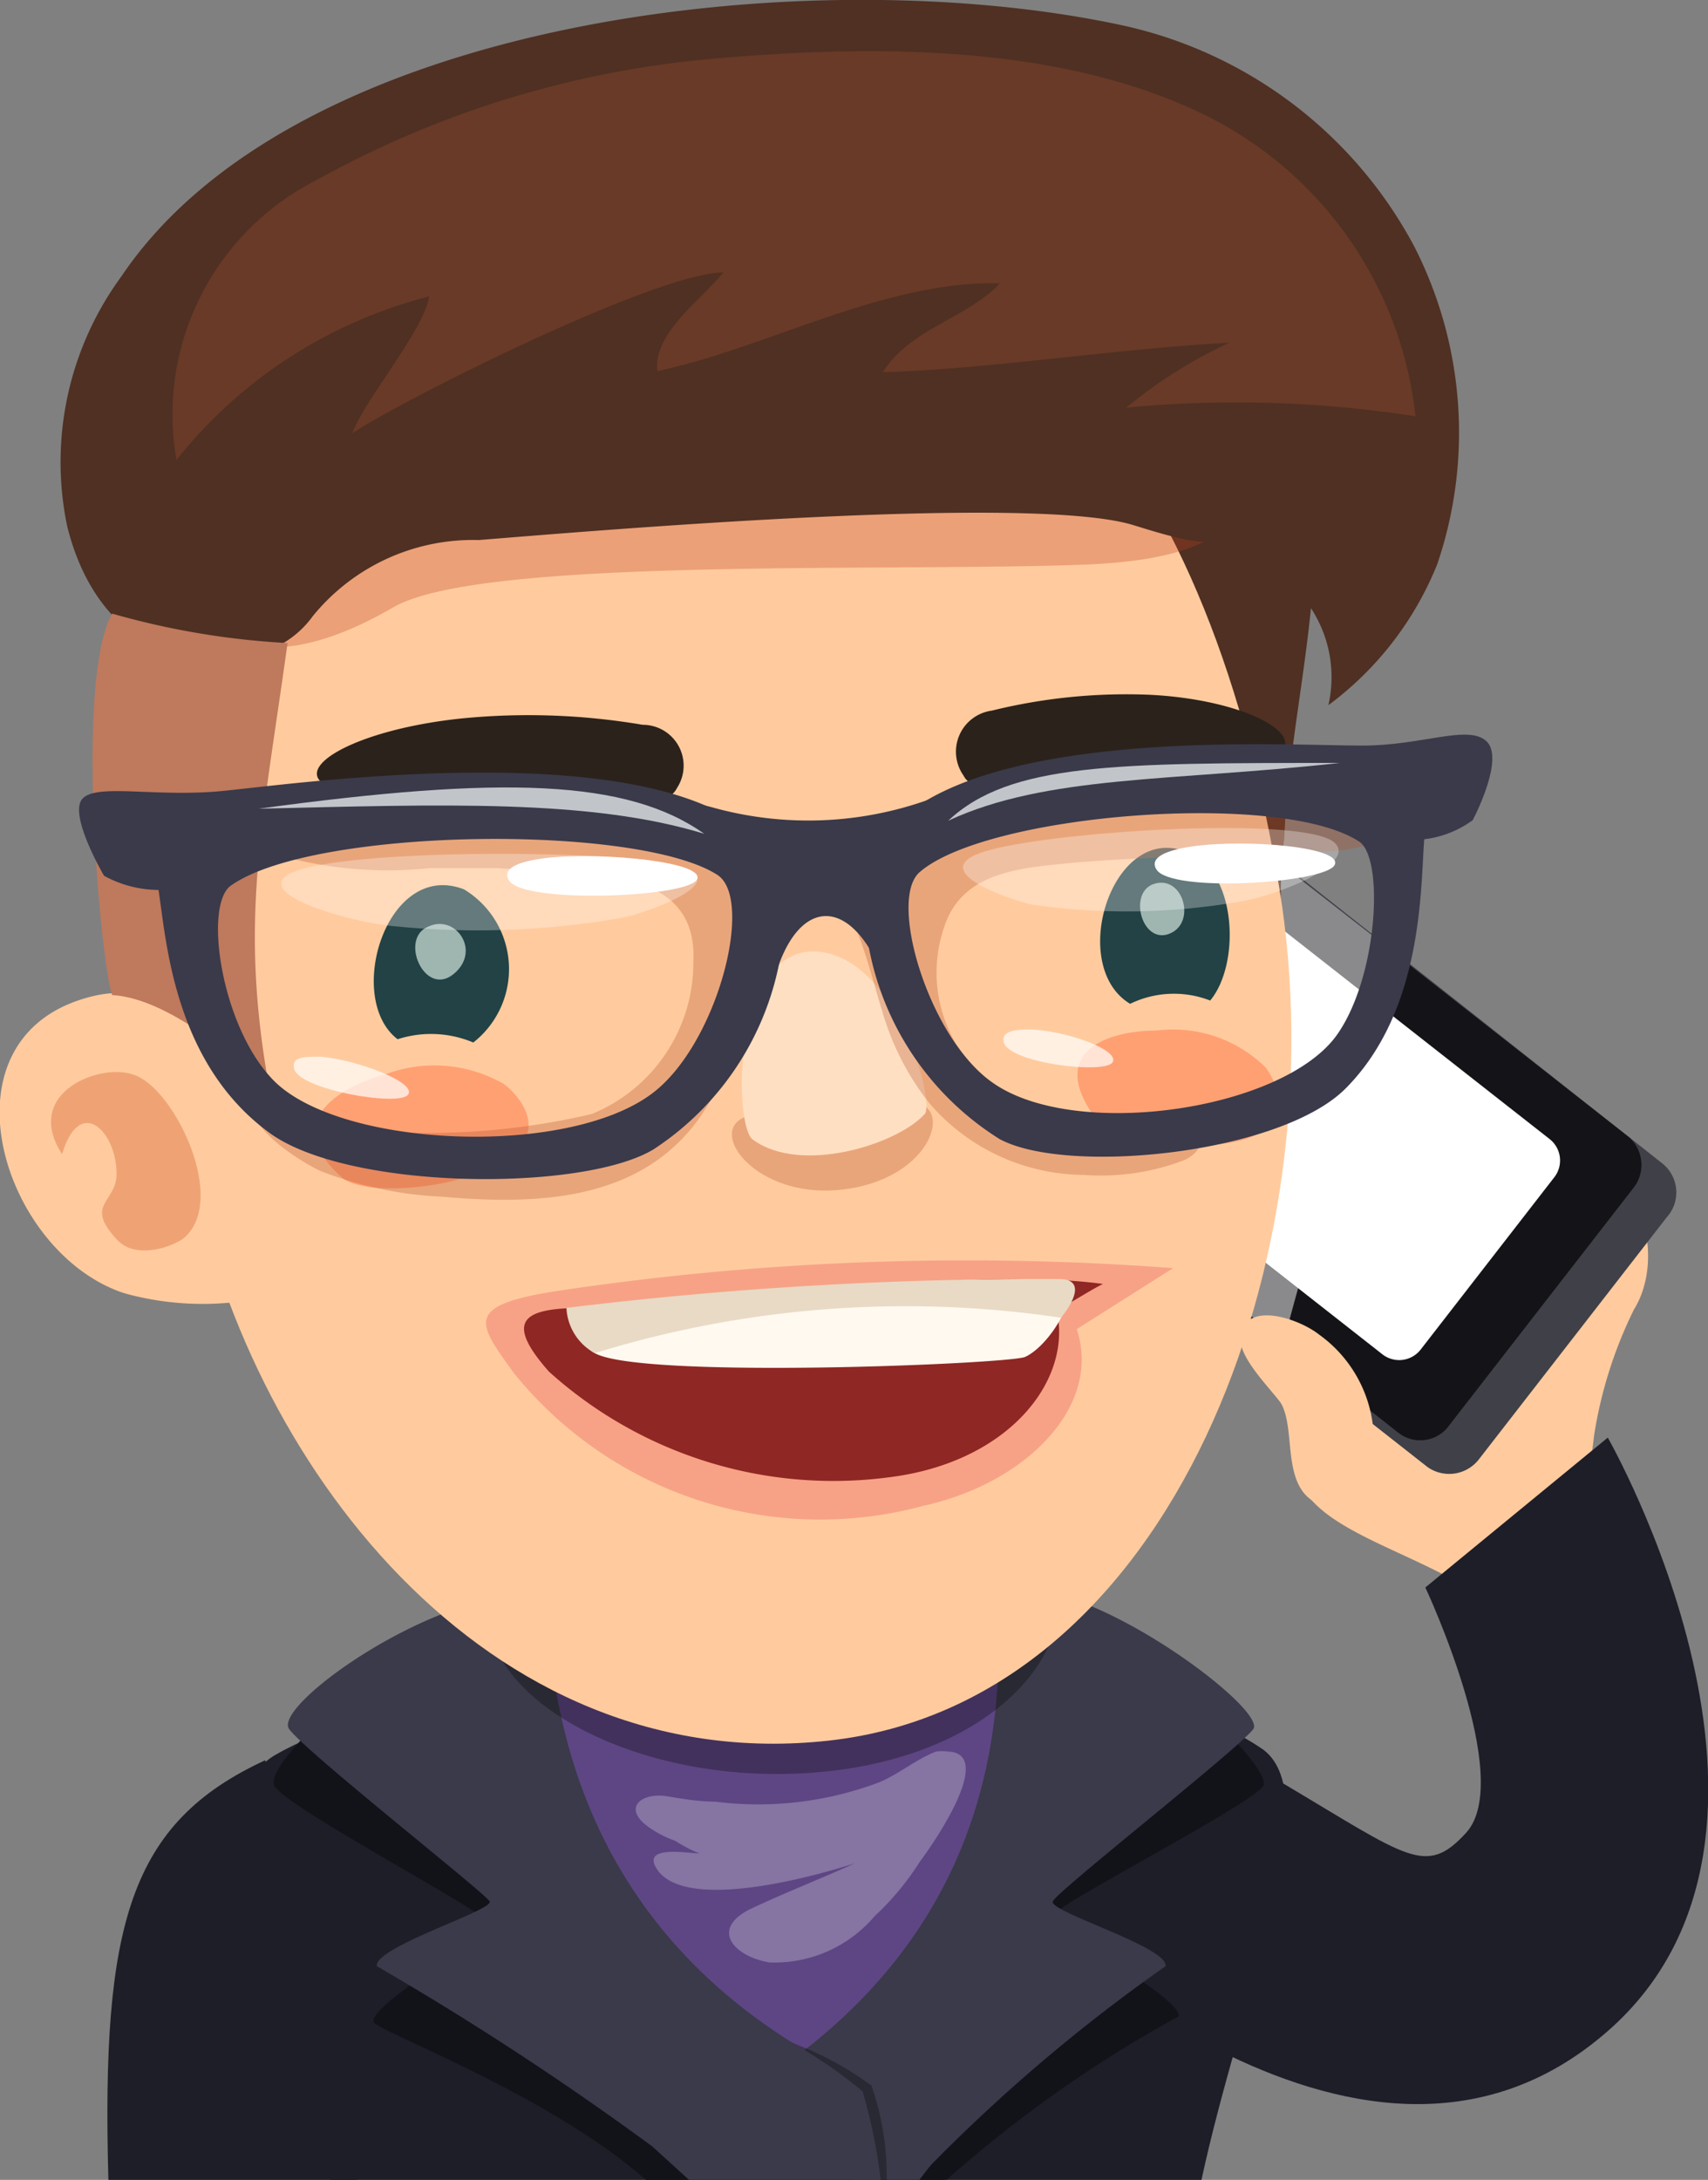 <svg id="레이어_1" data-name="레이어 1" xmlns="http://www.w3.org/2000/svg" viewBox="0 0 31.36 40">
  <rect x="0" y="0" width="31.36" height="40" fill="#808080" stroke="none"/>
  <defs>
    <style>
      .cls-1 {
        fill: #1e1e29;
      }

      .cls-2 {
        fill: #ffcb9e;
      }

      .cls-3 {
        fill: #404048;
      }

      .cls-4 {
        fill: #141418;
      }

      .cls-11, .cls-27, .cls-28, .cls-5, .cls-6 {
        fill: #fff;
      }

      .cls-6 {
        opacity: 0.5;
      }

      .cls-7 {
        fill: #5e4684;
      }

      .cls-8 {
        fill: #121219;
      }

      .cls-9 {
        fill: #3a3a4a;
      }

      .cls-10, .cls-13, .cls-14, .cls-19, .cls-27 {
        opacity: 0.3;
      }

      .cls-11 {
        opacity: 0.25;
      }

      .cls-12 {
        fill: #4f3023;
      }

      .cls-13 {
        fill: #bf3c1b;
      }

      .cls-14 {
        fill: #c94614;
      }

      .cls-15 {
        fill: #693a27;
      }

      .cls-16 {
        fill: #bf795c;
      }

      .cls-17 {
        fill: #ffa073;
      }

      .cls-18 {
        fill: #224245;
      }

      .cls-19 {
        fill: #b54d26;
      }

      .cls-20 {
        fill: #ffdfc2;
      }

      .cls-21 {
        fill: #d4e6dd;
      }

      .cls-21, .cls-28 {
        opacity: 0.7;
      }

      .cls-22 {
        fill: #2b221c;
      }

      .cls-23 {
        fill: #f7a286;
      }

      .cls-24 {
        fill: #8f2724;
      }

      .cls-25 {
        fill: #fff9f0;
      }

      .cls-26 {
        fill: #e8dac5;
      }

      .cls-29 {
        fill: #c1c5c9;
      }
    </style>
  </defs>
  <title>1</title>
  <g>
    <path class="cls-1" d="M6.93,40h4.56L9.81,32.3C7.32,33.45,6.8,35.31,6.93,40Z" transform="translate(-4.94 0)"/>
    <g>
      <path class="cls-2" d="M29.23,25.26c-1.46,2.3.33,2.69,2.11,3.58.88.45,2,1.28,2.46-.19a20.49,20.49,0,0,0,.41-2.32,8,8,0,0,1,.73-2.3C36,22.33,33.76,18.12,29.23,25.26Z" transform="translate(-4.94 0)"/>
      <g>
        <path class="cls-3" d="M27.65,15.18a.68.68,0,0,0-1,.15l-3.44,4.43a.7.7,0,0,0,.09,1l7.85,6.16a.69.69,0,0,0,.95-.15l3.44-4.43a.68.68,0,0,0-.09-1Z" transform="translate(-4.94 0)"/>
        <path class="cls-4" d="M27.36,15a.67.67,0,0,0-.92.16l-3.37,4.34a.66.66,0,0,0,.08.93l7.48,5.87a.65.65,0,0,0,.92-.15l3.37-4.34a.68.68,0,0,0-.07-.94Z" transform="translate(-4.94 0)"/>
        <path class="cls-4" d="M27.36,15a.67.67,0,0,0-.92.16l-3.37,4.34a.66.66,0,0,0,.08.93l7.48,5.87a.65.65,0,0,0,.92-.15l3.37-4.34a.68.68,0,0,0-.07-.94Z" transform="translate(-4.94 0)"/>
        <path class="cls-5" d="M27.6,16.36a.49.49,0,0,0-.7.08l-2.46,3.17a.5.5,0,0,0,.09.7l5.79,4.54a.5.5,0,0,0,.7-.08l2.46-3.17a.5.5,0,0,0-.09-.7Z" transform="translate(-4.94 0)"/>
        <path class="cls-6" d="M26.44,15.14l-3.37,4.34a.66.66,0,0,0,.08.93l5.36,4.21a60,60,0,0,1,2.27-6.95L27.36,15A.67.67,0,0,0,26.44,15.14Z" transform="translate(-4.94 0)"/>
      </g>
      <path class="cls-2" d="M29.16,24.49c-.35-.28-1.32-.63-1.44,0-.09.38.56,1,.74,1.26.28.49,0,1.5.65,1.83s.86-.18,1-.63A2.4,2.4,0,0,0,29.16,24.49Z" transform="translate(-4.94 0)"/>
      <path class="cls-1" d="M31.11,29.13s1.65,3.51.75,4.5c-.74.81-1.06.46-3.37-.91-.61-.36-1.32,4.83-1.18,4.9,2.09,1.05,4.81,1.7,7.15-.35,4.15-3.63,0-10.89,0-10.89Z" transform="translate(-4.94 0)"/>
    </g>
    <g>
      <path class="cls-1" d="M10,32.2c-1.35.76.11,3.4,1,7.8H27c.71-3.3,2.31-7,1.14-7.89C24.8,29.77,13.33,30.27,10,32.2Z" transform="translate(-4.94 0)"/>
      <path class="cls-7" d="M14.17,30.68c-1,2.67,3.2,9.16,6,9.09s4.56-7.48,3.52-9.27S14.89,28.78,14.17,30.68Z" transform="translate(-4.94 0)"/>
      <path class="cls-8" d="M23.51,29.57c-.36.11.93,4.8-3.81,8.36A12.18,12.18,0,0,0,19.38,40h2.89a.12.12,0,0,1,.05,0,23.12,23.12,0,0,1,4.26-3c.06-.35-2.39-1.64-2.31-1.85s3.58-2,3.86-2.37S24.91,29.16,23.51,29.57Z" transform="translate(-4.94 0)"/>
      <path class="cls-9" d="M23.37,29.2c-.37.11.92,5-3.83,8.55A10.21,10.21,0,0,0,19.25,40h2.57c.08-.1.15-.2.23-.29a30.91,30.91,0,0,1,4.29-3.63c.06-.35-2.15-1-2.07-1.19s3.4-2.79,3.68-3.16S24.77,28.79,23.37,29.2Z" transform="translate(-4.94 0)"/>
      <path class="cls-8" d="M14.65,29.69c-1.76-.22-5,2.65-4.66,3.1s3.85,2.29,3.94,2.5-2.19,1.46-2.13,1.81c0,.15,3.16,1.29,5,2.9h3.8c-.11-.51-.23-1-.37-1.61C14.08,35.33,15,29.74,14.65,29.69Z" transform="translate(-4.94 0)"/>
      <path class="cls-9" d="M14.85,29.29c-1.76-.23-4.93,2-4.6,2.44s3.59,3,3.68,3.16-2.13.84-2.07,1.19a55.64,55.64,0,0,1,5.06,3.31l.67.61h3.52c-.1-.57-.22-1.19-.38-1.84C14.39,35.16,15.23,29.33,14.85,29.29Z" transform="translate(-4.94 0)"/>
      <path class="cls-10" d="M19.47,37.48a8.16,8.16,0,0,1,1.31.9A10.11,10.11,0,0,1,21.11,40h.11a5,5,0,0,0-.28-1.73A6,6,0,0,0,19.47,37.48Z" transform="translate(-4.94 0)"/>
      <path class="cls-10" d="M13.89,29.4c-.16,1.75,2.63,3.31,5.79,3.14s4.83-1.93,4.67-3.26S14,27.9,13.89,29.4Z" transform="translate(-4.94 0)"/>
      <path class="cls-11" d="M22.34,32.14a.76.76,0,0,0-.21,0c-.37.14-.69.42-1.06.57a6.29,6.29,0,0,1-3,.35c-.3,0-.59-.05-.89-.1-.46-.07-.82.21-.34.56a2,2,0,0,0,.5.26,2.67,2.67,0,0,0,.44.23c-.2,0-1.05-.16-.79.27.5.83,2.94.14,3.65-.09-.62.28-1.26.53-1.88.82-.8.37-.37.88.3,1A2.41,2.41,0,0,0,21,35.16a5,5,0,0,0,.83-1C22.05,33.87,23.24,32.17,22.34,32.14Z" transform="translate(-4.94 0)"/>
    </g>
    <g>
      <path class="cls-12" d="M25.57.47C19.91-.76,10.39.29,7.17,5.07a5.76,5.76,0,0,0-1,4.57c.41,1.69,1.63,2.82,3.49,2.27a3.74,3.74,0,0,1,2.57.13c1,.34,2,.89,3,1.15,1.67.41,3.44.2,5.11.56a8.84,8.84,0,0,1,3,1.62,8.52,8.52,0,0,1,2,1.74,3.91,3.91,0,0,0,1.32,1.36c.42.19,1.34.53,1.65.05a4.46,4.46,0,0,0,.14-1.47c0-.56,0-1.11.07-1.67.06-1.42.35-2.81.49-4.22a2.31,2.31,0,0,1,.32,1.78,6,6,0,0,0,2-2.59,7.5,7.5,0,0,0-.43-5.84A8,8,0,0,0,25.57.47Z" transform="translate(-4.94 0)"/>
      <path class="cls-2" d="M16,4.8C10.67,6.07,7.16,14,8.43,21.32c1,5.46,5.41,11.32,11.73,10.62S29.53,23,28.43,16.3C27.24,9,23.55,3,16,4.8Z" transform="translate(-4.94 0)"/>
      <path class="cls-13" d="M23.21,5.85a24.72,24.72,0,0,0-6.47-.74c-1.94,0-4,0-5.83.89-1,.48-2.17,1.13-2.5,2.21-.27.89-.58,2.07-.07,2.82,1.1,1.59,3.08.54,3.83.11,1.62-.93,9.19-.64,12.7-.78C26.33,10.3,28.44,10,27.75,8,27.21,6.46,24.61,6.2,23.21,5.85Z" transform="translate(-4.94 0)"/>
      <path class="cls-2" d="M6.43,18.34C3.8,19.18,5,23,7.22,23.73a5.39,5.39,0,0,0,2.15.15.43.43,0,0,1,0-.07c.3-.52-.26-3.34-.44-3.87C8.51,18.61,7.69,17.93,6.43,18.34Z" transform="translate(-4.94 0)"/>
      <path class="cls-14" d="M7.42,19.73c-.61-.25-2.08.31-1.34,1.45.33-1.1,1-.41,1,.36,0,.53-.6.55,0,1.2.31.35.91.19,1.21,0C9.15,22.07,8.16,20,7.42,19.73Z" transform="translate(-4.94 0)"/>
      <path class="cls-12" d="M25.86,3a5.06,5.06,0,0,0-1.35-.85,9.55,9.55,0,0,0-4.12-.67c-1.09,0-2.17-.15-3.27-.1a23.75,23.75,0,0,0-3.57.48,13.3,13.3,0,0,0-4,1.41c-1.06.63-1.43,2-1.89,3.1A4.52,4.52,0,0,0,7.46,8a24.89,24.89,0,0,0,.07,2.73c.14,1.6,2.29,1.77,3.15.58a3.79,3.79,0,0,1,3.05-1.4c2-.16,10.07-.85,12-.28,1.05.32,2.44.81,2.58-.86a7.29,7.29,0,0,0-.65-2.91A7.46,7.46,0,0,0,25.86,3Z" transform="translate(-4.94 0)"/>
      <path class="cls-15" d="M27.24,2.2C24.49.77,20.87.82,17.89,1.09A18.3,18.3,0,0,0,10.76,3.3,4.82,4.82,0,0,0,8.18,8.44a8.66,8.66,0,0,1,4.64-3c-.1.63-1.2,1.91-1.41,2.51C12.36,7.32,17,5,18.22,5c-.39.49-1.3,1.12-1.21,1.81,2-.42,4.18-1.67,6.29-1.61-.62.65-1.65.83-2.15,1.63,2-.06,4.26-.43,6.36-.54a8.61,8.61,0,0,0-1.89,1.19,21.38,21.38,0,0,1,5.31.16A7,7,0,0,0,27.24,2.2Z" transform="translate(-4.94 0)"/>
      <path class="cls-16" d="M7,11.26c-.7,1.22-.2,6.5,0,7C8.26,18.33,9.89,20,9.89,20c-.56-3.07-.15-4.75.33-8.2A14.5,14.5,0,0,1,7,11.26Z" transform="translate(-4.94 0)"/>
    </g>
    <g>
      <path class="cls-17" d="M28.18,19.59a2.42,2.42,0,0,0-2-.68c-.85,0-2,.35-1.17,1.55.42.63,3.81,1,3.37-.47A1.34,1.34,0,0,0,28.18,19.59Z" transform="translate(-4.94 0)"/>
      <path class="cls-17" d="M14.19,19.89A2.56,2.56,0,0,0,12,19.72c-.86.24-1.91.88-.79,1.88.59.54,4.14,0,3.31-1.35A1.37,1.37,0,0,0,14.19,19.89Z" transform="translate(-4.94 0)"/>
      <path class="cls-18" d="M13.46,16.32c-1.42-.55-2.2,2-1.22,2.75a2,2,0,0,1,1.39.06A1.71,1.71,0,0,0,13.46,16.32Z" transform="translate(-4.94 0)"/>
      <path class="cls-19" d="M20.26,20.53c-.82,0-1.15-.32-1.71,0s.3,1.42,1.74,1.31,2-1.12,1.7-1.48S21.16,20.49,20.26,20.53Z" transform="translate(-4.94 0)"/>
      <path class="cls-20" d="M19.92,17.46c-1.53-.07-1.52,3.18-1.16,3.45.88.65,2.66.09,3.16-.47C22.11,20.21,21.39,17.54,19.92,17.46Z" transform="translate(-4.94 0)"/>
      <path class="cls-18" d="M26.87,15.7c-1.45-.8-2.38,2-1.18,2.72a1.84,1.84,0,0,1,1.47-.06C27.7,17.71,27.65,16.13,26.87,15.7Z" transform="translate(-4.94 0)"/>
      <path class="cls-21" d="M12.81,17c-.55.21-.08,1.3.45.88S13.31,16.77,12.81,17Z" transform="translate(-4.94 0)"/>
      <path class="cls-21" d="M26.16,16.21c-.55.13-.24,1.22.32.89C26.88,16.86,26.65,16.09,26.16,16.21Z" transform="translate(-4.94 0)"/>
      <path class="cls-22" d="M16.74,13.3a12.52,12.52,0,0,0-3.29-.12c-1.69.17-2.82.72-2.68,1.08s1.36.2,3.27.28,3.08.42,3.33-.08A.75.75,0,0,0,16.74,13.3Z" transform="translate(-4.94 0)"/>
      <path class="cls-22" d="M26.07,12.75a10.32,10.32,0,0,0-2.92.29.76.76,0,0,0-.52,1.19c.24.48,1.39.08,3-.09s2.79-.09,2.9-.45S27.58,12.83,26.07,12.75Z" transform="translate(-4.94 0)"/>
      <g>
        <path class="cls-23" d="M15.23,23.68c-1.8.27-1.52.59-.86,1.51a7.23,7.23,0,0,0,7.53,2.44c1.87-.41,3.28-1.82,2.81-3.24l1.77-1.12A50.6,50.6,0,0,0,15.23,23.68Z" transform="translate(-4.94 0)"/>
        <path class="cls-24" d="M15.66,24c-1.09,0-1.49.21-.64,1.17a7.8,7.8,0,0,0,6.23,1.94c2.22-.27,3.39-1.79,3.09-3.07.23-.11.54-.32.85-.48C22.65,23.22,18.3,23.94,15.66,24Z" transform="translate(-4.94 0)"/>
        <path class="cls-25" d="M24.3,23.53a39.66,39.66,0,0,0-7.71.64c-.39.07-1.2.39-.73.66.85.48,7.59.2,7.9.07C24.25,24.68,24.91,23.55,24.3,23.53Z" transform="translate(-4.94 0)"/>
        <path class="cls-26" d="M24.42,23.47a71.6,71.6,0,0,0-9.08.53,1,1,0,0,0,.52.83,19.35,19.35,0,0,1,8.56-.65S25,23.5,24.42,23.47Z" transform="translate(-4.94 0)"/>
      </g>
    </g>
    <g>
      <path class="cls-19" d="M27.29,13.75a15,15,0,0,0-3,.51,13,13,0,0,0-2.58.76,3,3,0,0,1-1.85.6c-1.54,0-2.84-1-4.37-1.12a12.86,12.86,0,0,0-4.79.15c-.41.12-1.63.61-.79,1a7.34,7.34,0,0,0,2.92.28c.41,0,.83,0,1.24,0,1.46.11,3.69-.12,3.6,1.71a3,3,0,0,1-1.86,2.8,13.2,13.2,0,0,1-3,.35,5.08,5.08,0,0,1-2.17-.44c-.2-.08-.79-.45-1-.18-.32.45.87,1.18,1.19,1.32a7,7,0,0,0,2.23.47c1.9.17,3.86.05,4.9-1.72.61-1,.91-2.23,1.47-3.28.92-1.72,1.39.59,1.71,1.6A4.91,4.91,0,0,0,22,20.24a3.77,3.77,0,0,0,2.84,1.32,4.27,4.27,0,0,0,1.84-.27c.35-.15.49-.56.06-.72a3.6,3.6,0,0,0-.93,0,7.58,7.58,0,0,1-1.17-.08,3.4,3.4,0,0,1-1.42-.58,2.89,2.89,0,0,1-.74-.78A2.57,2.57,0,0,1,22.28,17c.33-1,1.39-1.07,2.27-1.16,1.06-.1,2.13-.1,3.19-.21a11.06,11.06,0,0,1,1.41,0c.61,0,1.91-.21,1.18-1.08S28.27,13.69,27.29,13.75Z" transform="translate(-4.94 0)"/>
      <path class="cls-9" d="M9.07,14.51c-1.24.13-2.33-.14-2.61.14s.39,1.42.39,1.42a2.09,2.09,0,0,0,1,.26c.14.87.26,3.13,2,4.43,1.42,1.09,5.79,1.12,7.09.33a5.31,5.31,0,0,0,2.4-4.16C19.75,13.09,10.83,14.33,9.07,14.51Zm7.85,5.55c-1.58,1.2-5.84,1-7-.28-.93-1-1.24-3.18-.74-3.53,1.51-1.07,7.49-1.14,8.94-.19C18.79,16.52,18.11,19.16,16.92,20.06Z" transform="translate(-4.94 0)"/>
      <path class="cls-9" d="M29.83,13.68c-1.59,0-9.71-.52-9,3.27a5.3,5.3,0,0,0,2.46,3.95c1.23.67,5.16.28,6.36-.93,1.43-1.44,1.37-3.7,1.44-4.57a1.88,1.88,0,0,0,.89-.35s.6-1.13.25-1.45S31,13.71,29.83,13.68ZM29.48,19c-1,1.38-4.8,1.93-6.31.87C22,19.07,21.23,16.5,21.83,16c1.24-1.07,6.62-1.5,8.06-.56C30.36,15.73,30.24,17.94,29.48,19Z" transform="translate(-4.94 0)"/>
      <path class="cls-27" d="M22.89,15.67c-.89.36.7.87,1,.93a12.1,12.1,0,0,0,3.84-.06c.67-.11,2.12-.69,1.72-1.07C28.92,14.94,23.87,15.27,22.89,15.67Z" transform="translate(-4.94 0)"/>
      <path class="cls-5" d="M26.84,15.53c-.48.07-.8.2-.67.42.25.44,3.07.26,3.27-.07S27.87,15.39,26.84,15.53Z" transform="translate(-4.94 0)"/>
      <path class="cls-28" d="M23.83,18.89c-.3,0-.51.05-.46.24.11.38,1.87.59,2,.36S24.47,18.9,23.83,18.89Z" transform="translate(-4.94 0)"/>
      <path class="cls-28" d="M10.83,19.39c-.31,0-.54,0-.49.22.08.38,1.91.7,2.09.48S11.51,19.45,10.83,19.39Z" transform="translate(-4.94 0)"/>
      <path class="cls-27" d="M17.41,15.89c-1.14-.32-6.71-.33-7.25.21-.38.38,1.3.84,2.06.9a15.31,15.31,0,0,0,4.2-.17C16.79,16.75,18.45,16.18,17.41,15.89Z" transform="translate(-4.94 0)"/>
      <path class="cls-5" d="M15,15.74c-.51.06-.85.18-.72.41.25.44,3.23.32,3.45,0S16.06,15.63,15,15.74Z" transform="translate(-4.94 0)"/>
      <path class="cls-9" d="M22,14.67a6.56,6.56,0,0,1-4,.14c-1.25-.33.67.75.82,1.38s0,2.7.41,1.54,1.2-1.23,1.76-.17.58-1.74.79-2S23.17,14.28,22,14.67Z" transform="translate(-4.94 0)"/>
      <path class="cls-29" d="M9.69,14.84c3.38-.08,6.09-.18,8.18.46C16.46,14.3,14.16,14.23,9.69,14.84Z" transform="translate(-4.94 0)"/>
      <path class="cls-29" d="M29.54,14c-4.13,0-6.06,0-7.19,1.06C24.16,14.22,26.46,14.34,29.54,14Z" transform="translate(-4.94 0)"/>
    </g>
  </g>
</svg>
